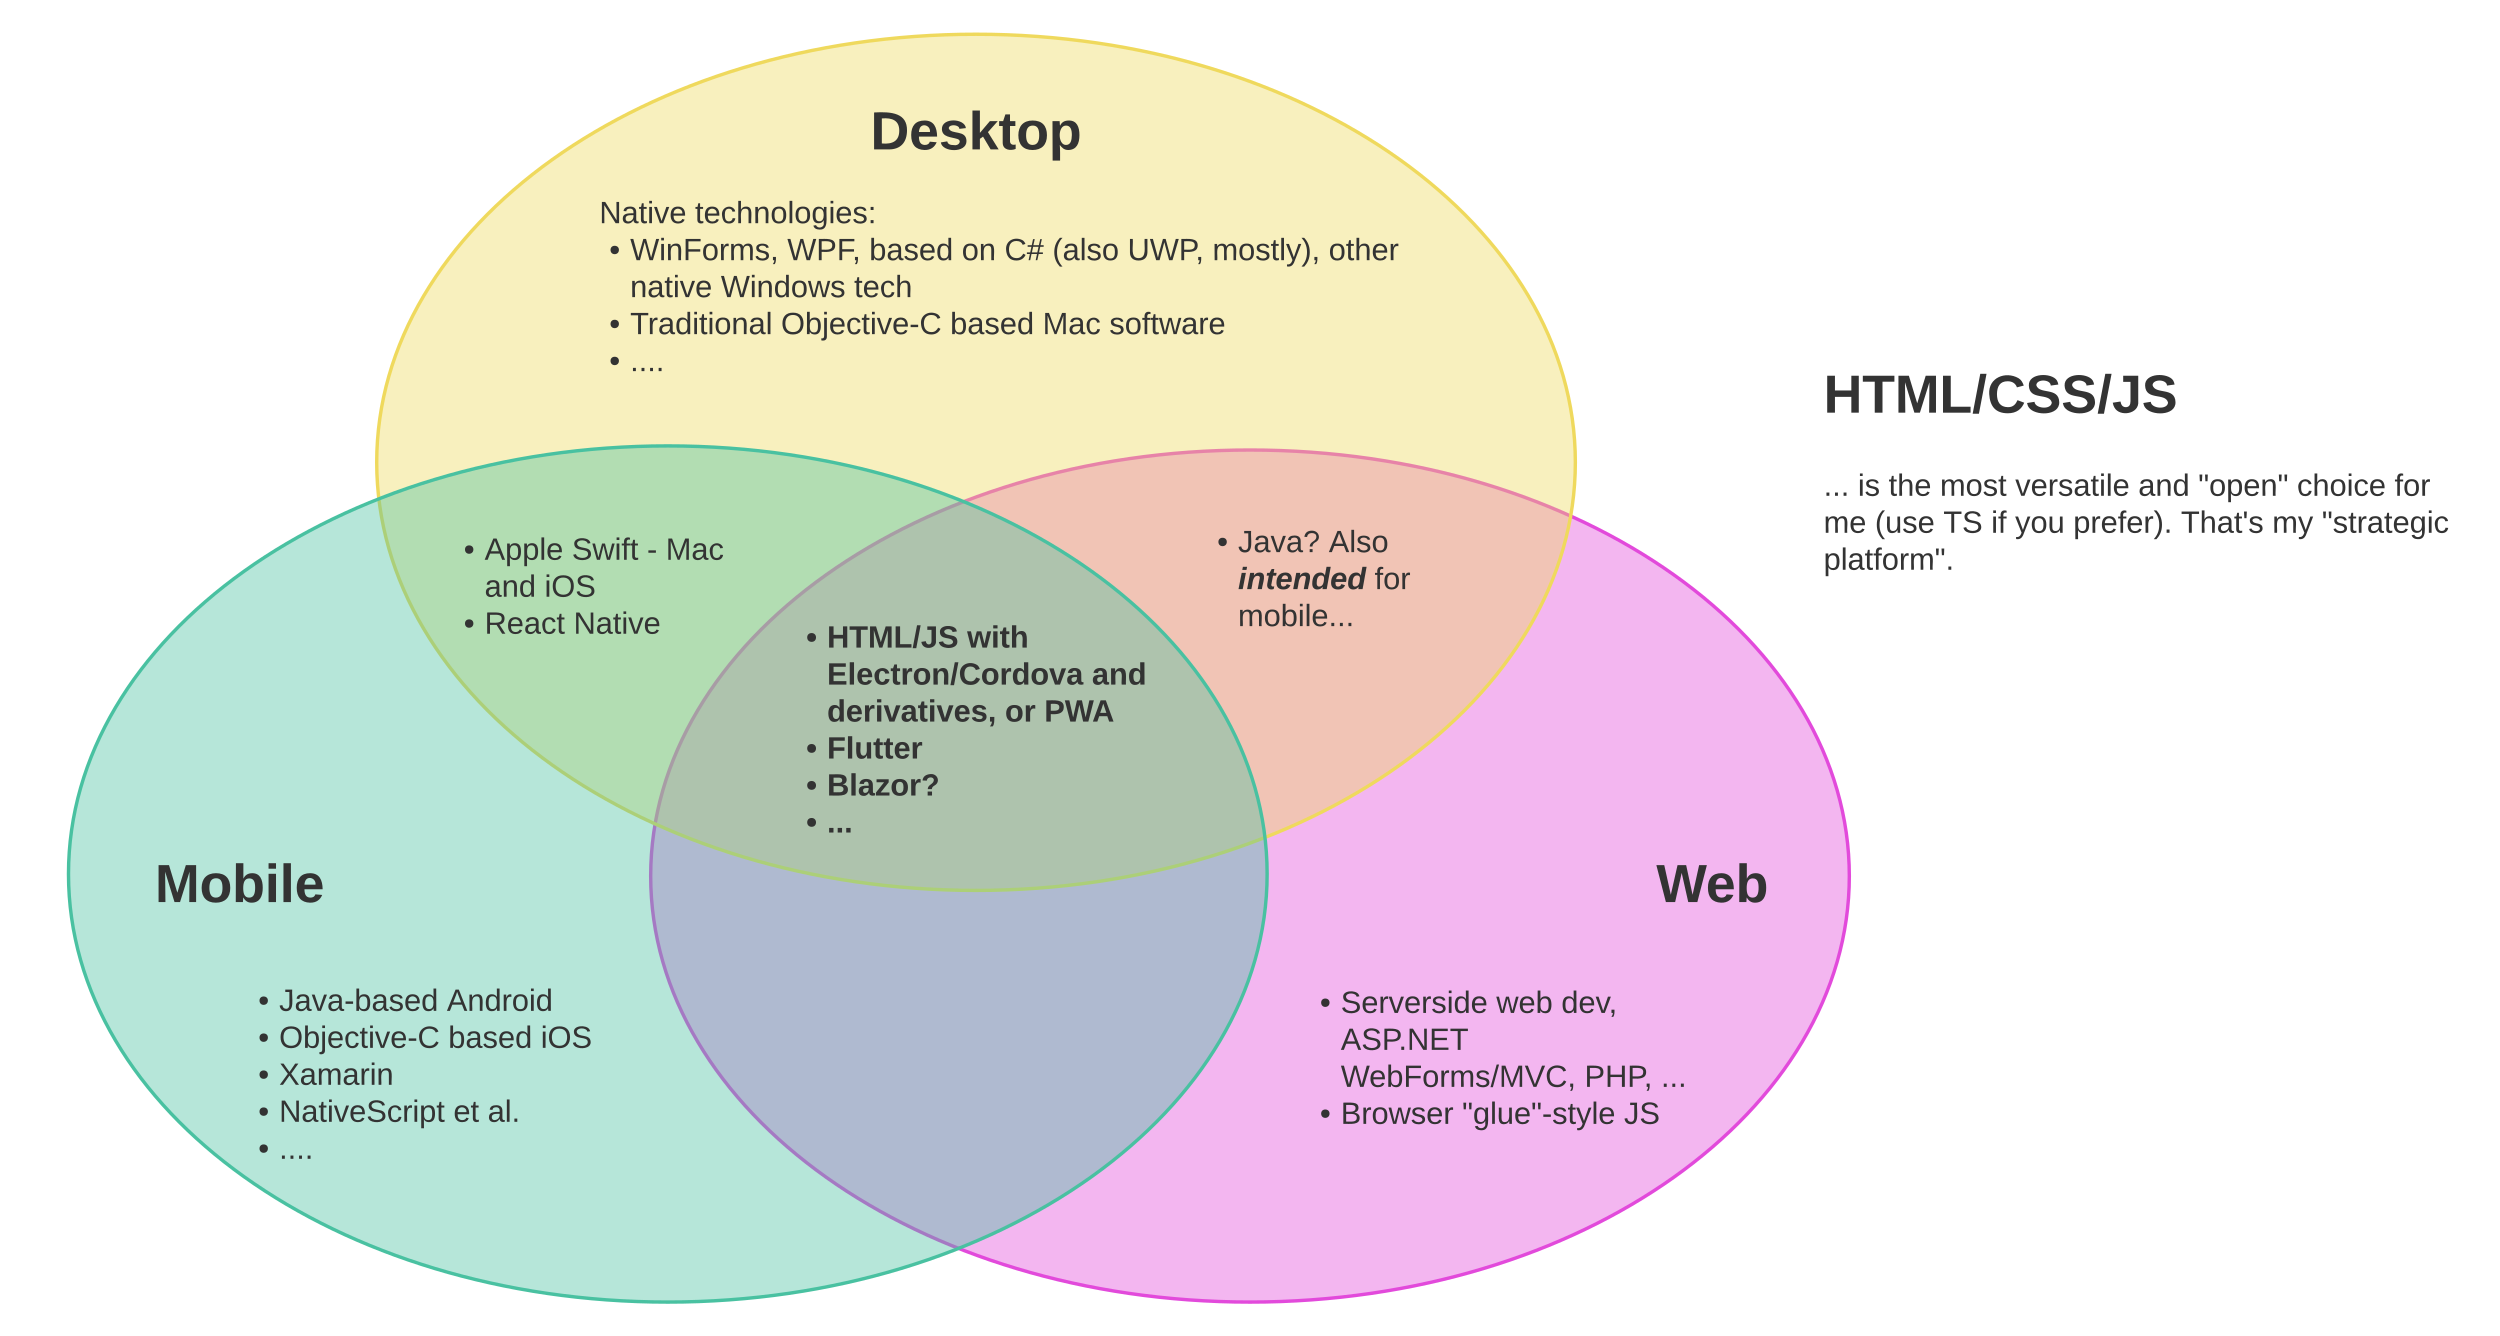<svg xmlns="http://www.w3.org/2000/svg" xmlns:xlink="http://www.w3.org/1999/xlink" xmlns:lucid="lucid" width="1460" height="780.42"><g transform="translate(340 -169.059)" lucid:page-tab-id="yMqBN2yP9OoY"><path d="M-500 0h2000v1000H-500z" fill="#fff"/><path d="M740 680.67c0 137.4-156.7 248.8-350 248.8S40 818.07 40 680.67c0-137.42 156.7-248.8 350-248.8s350 111.38 350 248.8z" stroke="#e24adb" stroke-width="2" fill="#e24adb" fill-opacity=".4"/><path d="M580 439.06c0 138.07-156.7 250-350 250s-350-111.93-350-250 156.7-250 350-250 350 111.93 350 250z" stroke="#efd95d" stroke-width="2" fill="#efd95d" fill-opacity=".4"/><path d="M400 679.47c0 138.08-156.7 250-350 250s-350-111.92-350-250c0-138.07 156.7-250 350-250s350 111.93 350 250z" stroke="#49c1a1" stroke-width="2" fill="#49c1a1" fill-opacity=".4"/><path d="M110 228c0-4.42 3.58-8 8-8h224c4.42 0 8 3.58 8 8v44c0 4.42-3.58 8-8 8H118c-4.42 0-8-3.58-8-8z" stroke="#000" stroke-opacity="0" fill="#fff" fill-opacity="0"/><use xlink:href="#a" transform="matrix(1,0,0,1,115,225) translate(53.378 31.317)"/><path d="M-320 667.56c0-4.4 3.58-8 8-8h224c4.42 0 8 3.6 8 8v44c0 4.42-3.58 8-8 8h-224c-4.42 0-8-3.58-8-8z" stroke="#000" stroke-opacity="0" fill="#fff" fill-opacity="0"/><use xlink:href="#b" transform="matrix(1,0,0,1,-315,664.564) translate(65.519 31.317)"/><path d="M540 667.56c0-4.4 3.58-8 8-8h224c4.42 0 8 3.6 8 8v44c0 4.42-3.58 8-8 8H548c-4.42 0-8-3.58-8-8z" stroke="#000" stroke-opacity="0" fill="#fff" fill-opacity="0"/><use xlink:href="#c" transform="matrix(1,0,0,1,545,664.564) translate(82.318 31.317)"/><path d="M5 288c0-4.42 3.58-8 8-8h474c4.42 0 8 3.58 8 8v101c0 4.42-3.58 8-8 8H13c-4.42 0-8-3.58-8-8z" stroke="#000" stroke-opacity="0" fill="#fff" fill-opacity="0"/><use xlink:href="#d" transform="matrix(1,0,0,1,10,285) translate(0 14.4)"/><use xlink:href="#e" transform="matrix(1,0,0,1,10,285) translate(55.9 14.4)"/><use xlink:href="#f" transform="matrix(1,0,0,1,10,285) translate(5.85 36)"/><use xlink:href="#g" transform="matrix(1,0,0,1,10,285) translate(18 36)"/><use xlink:href="#h" transform="matrix(1,0,0,1,10,285) translate(109.75 36)"/><use xlink:href="#i" transform="matrix(1,0,0,1,10,285) translate(157.65 36)"/><use xlink:href="#j" transform="matrix(1,0,0,1,10,285) translate(211.65 36)"/><use xlink:href="#k" transform="matrix(1,0,0,1,10,285) translate(236.65 36)"/><use xlink:href="#l" transform="matrix(1,0,0,1,10,285) translate(264.6 36)"/><use xlink:href="#m" transform="matrix(1,0,0,1,10,285) translate(308.5 36)"/><use xlink:href="#n" transform="matrix(1,0,0,1,10,285) translate(358.1 36)"/><use xlink:href="#o" transform="matrix(1,0,0,1,10,285) translate(425.95 36)"/><use xlink:href="#p" transform="matrix(1,0,0,1,10,285) translate(18 57.6)"/><use xlink:href="#q" transform="matrix(1,0,0,1,10,285) translate(70.95 57.6)"/><use xlink:href="#r" transform="matrix(1,0,0,1,10,285) translate(148.8 57.6)"/><use xlink:href="#f" transform="matrix(1,0,0,1,10,285) translate(5.85 79.2)"/><use xlink:href="#s" transform="matrix(1,0,0,1,10,285) translate(18 79.2)"/><use xlink:href="#t" transform="matrix(1,0,0,1,10,285) translate(106.1 79.2)"/><use xlink:href="#i" transform="matrix(1,0,0,1,10,285) translate(204.9 79.2)"/><use xlink:href="#u" transform="matrix(1,0,0,1,10,285) translate(258.9 79.2)"/><use xlink:href="#v" transform="matrix(1,0,0,1,10,285) translate(297.85 79.2)"/><use xlink:href="#f" transform="matrix(1,0,0,1,10,285) translate(5.85 100.8)"/><use xlink:href="#w" transform="matrix(1,0,0,1,10,285) translate(18 100.8)"/><path d="M-200 748c0-4.42 3.58-8 8-8H72c4.42 0 8 3.58 8 8v154c0 4.42-3.58 8-8 8h-264c-4.42 0-8-3.58-8-8z" stroke="#000" stroke-opacity="0" fill="#fff" fill-opacity="0"/><g><use xlink:href="#f" transform="matrix(1,0,0,1,-195,745) translate(5.85 14.4)"/><use xlink:href="#x" transform="matrix(1,0,0,1,-195,745) translate(18 14.4)"/><use xlink:href="#y" transform="matrix(1,0,0,1,-195,745) translate(115.95 14.4)"/><use xlink:href="#f" transform="matrix(1,0,0,1,-195,745) translate(5.85 36)"/><use xlink:href="#z" transform="matrix(1,0,0,1,-195,745) translate(18 36)"/><use xlink:href="#i" transform="matrix(1,0,0,1,-195,745) translate(116.8 36)"/><use xlink:href="#A" transform="matrix(1,0,0,1,-195,745) translate(170.8 36)"/><use xlink:href="#f" transform="matrix(1,0,0,1,-195,745) translate(5.85 57.6)"/><use xlink:href="#B" transform="matrix(1,0,0,1,-195,745) translate(18 57.6)"/><use xlink:href="#f" transform="matrix(1,0,0,1,-195,745) translate(5.85 79.2)"/><use xlink:href="#C" transform="matrix(1,0,0,1,-195,745) translate(18 79.2)"/><use xlink:href="#D" transform="matrix(1,0,0,1,-195,745) translate(119.8 79.2)"/><use xlink:href="#E" transform="matrix(1,0,0,1,-195,745) translate(139.8 79.2)"/><use xlink:href="#f" transform="matrix(1,0,0,1,-195,745) translate(5.85 100.8)"/><use xlink:href="#w" transform="matrix(1,0,0,1,-195,745) translate(18 100.8)"/></g><path d="M420 749.2c0-4.42 3.58-8 8-8h224c4.42 0 8 3.58 8 8v87.44c0 4.4-3.58 8-8 8H428c-4.42 0-8-3.6-8-8z" stroke="#000" stroke-opacity="0" fill="#fff" fill-opacity="0"/><g><use xlink:href="#f" transform="matrix(1,0,0,1,425,746.2) translate(5.85 14.4)"/><use xlink:href="#F" transform="matrix(1,0,0,1,425,746.2) translate(18 14.4)"/><use xlink:href="#G" transform="matrix(1,0,0,1,425,746.2) translate(108.85 14.4)"/><use xlink:href="#H" transform="matrix(1,0,0,1,425,746.2) translate(146.8 14.4)"/><use xlink:href="#I" transform="matrix(1,0,0,1,425,746.2) translate(18 36)"/><use xlink:href="#J" transform="matrix(1,0,0,1,425,746.2) translate(18 57.6)"/><use xlink:href="#K" transform="matrix(1,0,0,1,425,746.2) translate(160.35 57.6)"/><use xlink:href="#L" transform="matrix(1,0,0,1,425,746.2) translate(205 57.6)"/><use xlink:href="#f" transform="matrix(1,0,0,1,425,746.2) translate(5.85 79.2)"/><use xlink:href="#M" transform="matrix(1,0,0,1,425,746.2) translate(18 79.2)"/><use xlink:href="#N" transform="matrix(1,0,0,1,425,746.2) translate(88.85 79.2)"/><use xlink:href="#O" transform="matrix(1,0,0,1,425,746.2) translate(183.4 79.2)"/></g><path d="M-80 484.56c0-4.4 3.58-8 8-8h184c4.42 0 8 3.6 8 8V572c0 4.42-3.58 8-8 8H-72c-4.42 0-8-3.58-8-8z" stroke="#000" stroke-opacity="0" fill="#fff" fill-opacity="0"/><g><use xlink:href="#f" transform="matrix(1,0,0,1,-75,481.564) translate(5.85 14.4)"/><use xlink:href="#P" transform="matrix(1,0,0,1,-75,481.564) translate(18 14.4)"/><use xlink:href="#Q" transform="matrix(1,0,0,1,-75,481.564) translate(68.95 14.4)"/><use xlink:href="#R" transform="matrix(1,0,0,1,-75,481.564) translate(112.85 14.4)"/><use xlink:href="#S" transform="matrix(1,0,0,1,-75,481.564) translate(123.8 14.4)"/><use xlink:href="#T" transform="matrix(1,0,0,1,-75,481.564) translate(18 36)"/><use xlink:href="#A" transform="matrix(1,0,0,1,-75,481.564) translate(53 36)"/><use xlink:href="#f" transform="matrix(1,0,0,1,-75,481.564) translate(5.85 57.6)"/><use xlink:href="#U" transform="matrix(1,0,0,1,-75,481.564) translate(18 57.6)"/><use xlink:href="#V" transform="matrix(1,0,0,1,-75,481.564) translate(69.95 57.6)"/></g><path d="M360 480.12c0-4.42 3.58-8 8-8h164c4.42 0 8 3.58 8 8v87.43c0 4.42-3.58 8-8 8H368c-4.42 0-8-3.58-8-8z" stroke="#000" stroke-opacity="0" fill="#fff" fill-opacity="0"/><g><use xlink:href="#f" transform="matrix(1,0,0,1,365,477.115) translate(5.85 14.4)"/><use xlink:href="#W" transform="matrix(1,0,0,1,365,477.115) translate(18 14.4)"/><use xlink:href="#X" transform="matrix(1,0,0,1,365,477.115) translate(71 14.4)"/><use xlink:href="#Y" transform="matrix(1,0,0,1,365,477.115) translate(18 36)"/><use xlink:href="#Z" transform="matrix(1,0,0,1,365,477.115) translate(97.75 36)"/><use xlink:href="#aa" transform="matrix(1,0,0,1,365,477.115) translate(18 57.6)"/></g><path d="M120 535.86c0-4.42 3.58-8 8-8h284c4.42 0 8 3.58 8 8v145.2c0 4.42-3.58 8-8 8H128c-4.42 0-8-3.58-8-8z" stroke="#000" stroke-opacity="0" fill="#fff" fill-opacity="0"/><g><use xlink:href="#ab" transform="matrix(1,0,0,1,125,532.859) translate(5.85 14.4)"/><use xlink:href="#ac" transform="matrix(1,0,0,1,125,532.859) translate(18 14.4)"/><use xlink:href="#ad" transform="matrix(1,0,0,1,125,532.859) translate(99.8 14.4)"/><use xlink:href="#ae" transform="matrix(1,0,0,1,125,532.859) translate(18 36)"/><use xlink:href="#af" transform="matrix(1,0,0,1,125,532.859) translate(172.65 36)"/><use xlink:href="#ag" transform="matrix(1,0,0,1,125,532.859) translate(18 57.6)"/><use xlink:href="#ah" transform="matrix(1,0,0,1,125,532.859) translate(121.9 57.6)"/><use xlink:href="#ai" transform="matrix(1,0,0,1,125,532.859) translate(144.85 57.6)"/><use xlink:href="#ab" transform="matrix(1,0,0,1,125,532.859) translate(5.85 79.2)"/><use xlink:href="#aj" transform="matrix(1,0,0,1,125,532.859) translate(18 79.2)"/><use xlink:href="#ab" transform="matrix(1,0,0,1,125,532.859) translate(5.85 100.8)"/><use xlink:href="#ak" transform="matrix(1,0,0,1,125,532.859) translate(18 100.8)"/><use xlink:href="#ab" transform="matrix(1,0,0,1,125,532.859) translate(5.85 122.4)"/><use xlink:href="#al" transform="matrix(1,0,0,1,125,532.859) translate(18 122.4)"/></g><path d="M720 388c0-4.42 3.58-8 8-8h364c4.42 0 8 3.58 8 8v123.8c0 4.42-3.58 8-8 8H728c-4.42 0-8-3.58-8-8z" stroke="#000" stroke-opacity="0" fill="#fff" fill-opacity="0"/><g><use xlink:href="#am" transform="matrix(1,0,0,1,725,385) translate(0 25.067)"/><use xlink:href="#an" transform="matrix(1,0,0,1,725,385) translate(0 52)"/><use xlink:href="#ao" transform="matrix(1,0,0,1,725,385) translate(0 73.6)"/><use xlink:href="#ap" transform="matrix(1,0,0,1,725,385) translate(20 73.6)"/><use xlink:href="#aq" transform="matrix(1,0,0,1,725,385) translate(37.95 73.6)"/><use xlink:href="#ar" transform="matrix(1,0,0,1,725,385) translate(67.95 73.6)"/><use xlink:href="#as" transform="matrix(1,0,0,1,725,385) translate(111.9 73.6)"/><use xlink:href="#T" transform="matrix(1,0,0,1,725,385) translate(183.75 73.6)"/><use xlink:href="#at" transform="matrix(1,0,0,1,725,385) translate(218.75 73.6)"/><use xlink:href="#au" transform="matrix(1,0,0,1,725,385) translate(276.45 73.6)"/><use xlink:href="#Z" transform="matrix(1,0,0,1,725,385) translate(333.4 73.6)"/><use xlink:href="#av" transform="matrix(1,0,0,1,725,385) translate(0 95.2)"/><use xlink:href="#aw" transform="matrix(1,0,0,1,725,385) translate(29.95 95.2)"/><use xlink:href="#ax" transform="matrix(1,0,0,1,725,385) translate(69.9 95.2)"/><use xlink:href="#ay" transform="matrix(1,0,0,1,725,385) translate(97.85 95.2)"/><use xlink:href="#az" transform="matrix(1,0,0,1,725,385) translate(111.8 95.2)"/><use xlink:href="#aA" transform="matrix(1,0,0,1,725,385) translate(145.8 95.2)"/><use xlink:href="#aB" transform="matrix(1,0,0,1,725,385) translate(208.65 95.2)"/><use xlink:href="#aC" transform="matrix(1,0,0,1,725,385) translate(262 95.2)"/><use xlink:href="#aD" transform="matrix(1,0,0,1,725,385) translate(290.95 95.2)"/><use xlink:href="#aE" transform="matrix(1,0,0,1,725,385) translate(0 116.8)"/></g><defs><path fill="#333" d="M24-248c120-7 223 5 221 122C244-46 201 0 124 0H24v-248zM76-40c74 7 117-18 117-86 0-67-45-88-117-82v168" id="aF"/><path fill="#333" d="M185-48c-13 30-37 53-82 52C43 2 14-33 14-96s30-98 90-98c62 0 83 45 84 108H66c0 31 8 55 39 56 18 0 30-7 34-22zm-45-69c5-46-57-63-70-21-2 6-4 13-4 21h74" id="aG"/><path fill="#333" d="M137-138c1-29-70-34-71-4 15 46 118 7 119 86 1 83-164 76-172 9l43-7c4 19 20 25 44 25 33 8 57-30 24-41C81-84 22-81 20-136c-2-80 154-74 161-7" id="aH"/><path fill="#333" d="M147 0L96-86 75-71V0H25v-261h50v150l67-79h53l-66 74L201 0h-54" id="aI"/><path fill="#333" d="M115-3C79 11 28 4 28-45v-112H4v-33h27l15-45h31v45h36v33H77v99c-1 23 16 31 38 25v30" id="aJ"/><path fill="#333" d="M110-194c64 0 96 36 96 99 0 64-35 99-97 99-61 0-95-36-95-99 0-62 34-99 96-99zm-1 164c35 0 45-28 45-65 0-40-10-65-43-65-34 0-45 26-45 65 0 36 10 65 43 65" id="aK"/><path fill="#333" d="M135-194c53 0 70 44 70 98 0 56-19 98-73 100-31 1-45-17-59-34 3 33 2 69 2 105H25l-1-265h48c2 10 0 23 3 31 11-24 29-35 60-35zM114-30c33 0 39-31 40-66 0-38-9-64-40-64-56 0-55 130 0 130" id="aL"/><g id="a"><use transform="matrix(0.087,0,0,0.087,0,0)" xlink:href="#aF"/><use transform="matrix(0.087,0,0,0.087,22.543,0)" xlink:href="#aG"/><use transform="matrix(0.087,0,0,0.087,39.95,0)" xlink:href="#aH"/><use transform="matrix(0.087,0,0,0.087,57.357,0)" xlink:href="#aI"/><use transform="matrix(0.087,0,0,0.087,74.765,0)" xlink:href="#aJ"/><use transform="matrix(0.087,0,0,0.087,85.122,0)" xlink:href="#aK"/><use transform="matrix(0.087,0,0,0.087,104.183,0)" xlink:href="#aL"/></g><path fill="#333" d="M230 0l2-204L168 0h-37L68-204 70 0H24v-248h70l56 185 57-185h69V0h-46" id="aM"/><path fill="#333" d="M135-194c52 0 70 43 70 98 0 56-19 99-73 100-30 1-46-15-58-35L72 0H24l1-261h50v104c11-23 29-37 60-37zM114-30c31 0 40-27 40-66 0-37-7-63-39-63s-41 28-41 65c0 36 8 64 40 64" id="aN"/><path fill="#333" d="M25-224v-37h50v37H25zM25 0v-190h50V0H25" id="aO"/><path fill="#333" d="M25 0v-261h50V0H25" id="aP"/><g id="b"><use transform="matrix(0.087,0,0,0.087,0,0)" xlink:href="#aM"/><use transform="matrix(0.087,0,0,0.087,26.024,0)" xlink:href="#aK"/><use transform="matrix(0.087,0,0,0.087,45.085,0)" xlink:href="#aN"/><use transform="matrix(0.087,0,0,0.087,64.146,0)" xlink:href="#aO"/><use transform="matrix(0.087,0,0,0.087,72.85,0)" xlink:href="#aP"/><use transform="matrix(0.087,0,0,0.087,81.554,0)" xlink:href="#aG"/></g><path fill="#333" d="M275 0h-61l-44-196L126 0H64L0-248h53L97-49l45-199h58l43 199 44-199h52" id="aQ"/><g id="c"><use transform="matrix(0.087,0,0,0.087,0,0)" xlink:href="#aQ"/><use transform="matrix(0.087,0,0,0.087,28.896,0)" xlink:href="#aG"/><use transform="matrix(0.087,0,0,0.087,46.304,0)" xlink:href="#aN"/></g><path fill="#333" d="M190 0L58-211 59 0H30v-248h39L202-35l-2-213h31V0h-41" id="aR"/><path fill="#333" d="M141-36C126-15 110 5 73 4 37 3 15-17 15-53c-1-64 63-63 125-63 3-35-9-54-41-54-24 1-41 7-42 31l-33-3c5-37 33-52 76-52 45 0 72 20 72 64v82c-1 20 7 32 28 27v20c-31 9-61-2-59-35zM48-53c0 20 12 33 32 33 41-3 63-29 60-74-43 2-92-5-92 41" id="aS"/><path fill="#333" d="M59-47c-2 24 18 29 38 22v24C64 9 27 4 27-40v-127H5v-23h24l9-43h21v43h35v23H59v120" id="aT"/><path fill="#333" d="M24-231v-30h32v30H24zM24 0v-190h32V0H24" id="aU"/><path fill="#333" d="M108 0H70L1-190h34L89-25l56-165h34" id="aV"/><path fill="#333" d="M100-194c63 0 86 42 84 106H49c0 40 14 67 53 68 26 1 43-12 49-29l28 8c-11 28-37 45-77 45C44 4 14-33 15-96c1-61 26-98 85-98zm52 81c6-60-76-77-97-28-3 7-6 17-6 28h103" id="aW"/><g id="d"><use transform="matrix(0.05,0,0,0.05,0,0)" xlink:href="#aR"/><use transform="matrix(0.05,0,0,0.05,12.95,0)" xlink:href="#aS"/><use transform="matrix(0.05,0,0,0.05,22.95,0)" xlink:href="#aT"/><use transform="matrix(0.05,0,0,0.05,27.95,0)" xlink:href="#aU"/><use transform="matrix(0.05,0,0,0.05,31.9,0)" xlink:href="#aV"/><use transform="matrix(0.05,0,0,0.05,40.9,0)" xlink:href="#aW"/></g><path fill="#333" d="M96-169c-40 0-48 33-48 73s9 75 48 75c24 0 41-14 43-38l32 2c-6 37-31 61-74 61-59 0-76-41-82-99-10-93 101-131 147-64 4 7 5 14 7 22l-32 3c-4-21-16-35-41-35" id="aX"/><path fill="#333" d="M106-169C34-169 62-67 57 0H25v-261h32l-1 103c12-21 28-36 61-36 89 0 53 116 60 194h-32v-121c2-32-8-49-39-48" id="aY"/><path fill="#333" d="M117-194c89-4 53 116 60 194h-32v-121c0-31-8-49-39-48C34-167 62-67 57 0H25l-1-190h30c1 10-1 24 2 32 11-22 29-35 61-36" id="aZ"/><path fill="#333" d="M100-194c62-1 85 37 85 99 1 63-27 99-86 99S16-35 15-95c0-66 28-99 85-99zM99-20c44 1 53-31 53-75 0-43-8-75-51-75s-53 32-53 75 10 74 51 75" id="ba"/><path fill="#333" d="M24 0v-261h32V0H24" id="bb"/><path fill="#333" d="M177-190C167-65 218 103 67 71c-23-6-38-20-44-43l32-5c15 47 100 32 89-28v-30C133-14 115 1 83 1 29 1 15-40 15-95c0-56 16-97 71-98 29-1 48 16 59 35 1-10 0-23 2-32h30zM94-22c36 0 50-32 50-73 0-42-14-75-50-75-39 0-46 34-46 75s6 73 46 73" id="bc"/><path fill="#333" d="M135-143c-3-34-86-38-87 0 15 53 115 12 119 90S17 21 10-45l28-5c4 36 97 45 98 0-10-56-113-15-118-90-4-57 82-63 122-42 12 7 21 19 24 35" id="bd"/><path fill="#333" d="M33-154v-36h34v36H33zM33 0v-36h34V0H33" id="be"/><g id="e"><use transform="matrix(0.05,0,0,0.05,0,0)" xlink:href="#aT"/><use transform="matrix(0.05,0,0,0.05,5,0)" xlink:href="#aW"/><use transform="matrix(0.05,0,0,0.05,15,0)" xlink:href="#aX"/><use transform="matrix(0.05,0,0,0.05,24,0)" xlink:href="#aY"/><use transform="matrix(0.05,0,0,0.05,34,0)" xlink:href="#aZ"/><use transform="matrix(0.05,0,0,0.05,44,0)" xlink:href="#ba"/><use transform="matrix(0.05,0,0,0.05,54,0)" xlink:href="#bb"/><use transform="matrix(0.05,0,0,0.05,57.95,0)" xlink:href="#ba"/><use transform="matrix(0.05,0,0,0.05,67.95,0)" xlink:href="#bc"/><use transform="matrix(0.05,0,0,0.05,77.95,0)" xlink:href="#aU"/><use transform="matrix(0.05,0,0,0.05,81.9,0)" xlink:href="#aW"/><use transform="matrix(0.05,0,0,0.05,91.9,0)" xlink:href="#bd"/><use transform="matrix(0.05,0,0,0.05,100.9,0)" xlink:href="#be"/></g><path fill="#333" d="M62-168c30 0 50 19 50 48S92-70 62-70c-29 0-48-21-48-50s20-48 48-48" id="bf"/><use transform="matrix(0.05,0,0,0.05,0,0)" xlink:href="#bf" id="f"/><path fill="#333" d="M266 0h-40l-56-210L115 0H75L2-248h35L96-30l15-64 43-154h32l59 218 59-218h35" id="bg"/><path fill="#333" d="M63-220v92h138v28H63V0H30v-248h175v28H63" id="bh"/><path fill="#333" d="M114-163C36-179 61-72 57 0H25l-1-190h30c1 12-1 29 2 39 6-27 23-49 58-41v29" id="bi"/><path fill="#333" d="M210-169c-67 3-38 105-44 169h-31v-121c0-29-5-50-35-48C34-165 62-65 56 0H25l-1-190h30c1 10-1 24 2 32 10-44 99-50 107 0 11-21 27-35 58-36 85-2 47 119 55 194h-31v-121c0-29-5-49-35-48" id="bj"/><path fill="#333" d="M68-38c1 34 0 65-14 84H32c9-13 17-26 17-46H33v-38h35" id="bk"/><g id="g"><use transform="matrix(0.05,0,0,0.05,0,0)" xlink:href="#bg"/><use transform="matrix(0.05,0,0,0.05,16.95,0)" xlink:href="#aU"/><use transform="matrix(0.05,0,0,0.05,20.9,0)" xlink:href="#aZ"/><use transform="matrix(0.05,0,0,0.05,30.9,0)" xlink:href="#bh"/><use transform="matrix(0.05,0,0,0.05,41.85,0)" xlink:href="#ba"/><use transform="matrix(0.05,0,0,0.05,51.85,0)" xlink:href="#bi"/><use transform="matrix(0.05,0,0,0.05,57.8,0)" xlink:href="#bj"/><use transform="matrix(0.05,0,0,0.05,72.75,0)" xlink:href="#bd"/><use transform="matrix(0.05,0,0,0.05,81.75,0)" xlink:href="#bk"/></g><path fill="#333" d="M30-248c87 1 191-15 191 75 0 78-77 80-158 76V0H30v-248zm33 125c57 0 124 11 124-50 0-59-68-47-124-48v98" id="bl"/><g id="h"><use transform="matrix(0.05,0,0,0.05,0,0)" xlink:href="#bg"/><use transform="matrix(0.05,0,0,0.05,16.95,0)" xlink:href="#bl"/><use transform="matrix(0.05,0,0,0.05,28.95,0)" xlink:href="#bh"/><use transform="matrix(0.05,0,0,0.05,37.9,0)" xlink:href="#bk"/></g><path fill="#333" d="M115-194c53 0 69 39 70 98 0 66-23 100-70 100C84 3 66-7 56-30L54 0H23l1-261h32v101c10-23 28-34 59-34zm-8 174c40 0 45-34 45-75 0-40-5-75-45-74-42 0-51 32-51 76 0 43 10 73 51 73" id="bm"/><path fill="#333" d="M85-194c31 0 48 13 60 33l-1-100h32l1 261h-30c-2-10 0-23-3-31C134-8 116 4 85 4 32 4 16-35 15-94c0-66 23-100 70-100zm9 24c-40 0-46 34-46 75 0 40 6 74 45 74 42 0 51-32 51-76 0-42-9-74-50-73" id="bn"/><g id="i"><use transform="matrix(0.05,0,0,0.05,0,0)" xlink:href="#bm"/><use transform="matrix(0.05,0,0,0.05,10,0)" xlink:href="#aS"/><use transform="matrix(0.05,0,0,0.05,20,0)" xlink:href="#bd"/><use transform="matrix(0.05,0,0,0.05,29,0)" xlink:href="#aW"/><use transform="matrix(0.05,0,0,0.05,39,0)" xlink:href="#bn"/></g><g id="j"><use transform="matrix(0.05,0,0,0.05,0,0)" xlink:href="#ba"/><use transform="matrix(0.05,0,0,0.05,10,0)" xlink:href="#aZ"/></g><path fill="#333" d="M212-179c-10-28-35-45-73-45-59 0-87 40-87 99 0 60 29 101 89 101 43 0 62-24 78-52l27 14C228-24 195 4 139 4 59 4 22-46 18-125c-6-104 99-153 187-111 19 9 31 26 39 46" id="bo"/><path fill="#333" d="M158-156l-14 65h45v19h-49L124 0h-19l15-72H56L41 0H22l15-72H2v-19h39l14-65H11v-19h48l15-71h20l-16 71h64l16-71h19l-16 71h37v19h-40zm-83 0L61-91h63l14-65H75" id="bp"/><g id="k"><use transform="matrix(0.05,0,0,0.05,0,0)" xlink:href="#bo"/><use transform="matrix(0.05,0,0,0.05,12.95,0)" xlink:href="#bp"/></g><path fill="#333" d="M87 75C49 33 22-17 22-94c0-76 28-126 65-167h31c-38 41-64 92-64 168S80 34 118 75H87" id="bq"/><g id="l"><use transform="matrix(0.05,0,0,0.05,0,0)" xlink:href="#bq"/><use transform="matrix(0.05,0,0,0.05,5.95,0)" xlink:href="#aS"/><use transform="matrix(0.05,0,0,0.05,15.95,0)" xlink:href="#bb"/><use transform="matrix(0.05,0,0,0.05,19.9,0)" xlink:href="#bd"/><use transform="matrix(0.05,0,0,0.05,28.9,0)" xlink:href="#ba"/></g><path fill="#333" d="M232-93c-1 65-40 97-104 97C67 4 28-28 28-90v-158h33c8 89-33 224 67 224 102 0 64-133 71-224h33v155" id="br"/><g id="m"><use transform="matrix(0.05,0,0,0.05,0,0)" xlink:href="#br"/><use transform="matrix(0.05,0,0,0.05,12.95,0)" xlink:href="#bg"/><use transform="matrix(0.05,0,0,0.05,29.9,0)" xlink:href="#bl"/><use transform="matrix(0.05,0,0,0.05,39.6,0)" xlink:href="#bk"/></g><path fill="#333" d="M179-190L93 31C79 59 56 82 12 73V49c39 6 53-20 64-50L1-190h34L92-34l54-156h33" id="bs"/><path fill="#333" d="M33-261c38 41 65 92 65 168S71 34 33 75H2C39 34 66-17 66-93S39-220 2-261h31" id="bt"/><g id="n"><use transform="matrix(0.05,0,0,0.05,0,0)" xlink:href="#bj"/><use transform="matrix(0.05,0,0,0.05,14.95,0)" xlink:href="#ba"/><use transform="matrix(0.05,0,0,0.05,24.95,0)" xlink:href="#bd"/><use transform="matrix(0.05,0,0,0.05,33.95,0)" xlink:href="#aT"/><use transform="matrix(0.05,0,0,0.05,38.95,0)" xlink:href="#bb"/><use transform="matrix(0.05,0,0,0.05,42.9,0)" xlink:href="#bs"/><use transform="matrix(0.05,0,0,0.05,51.9,0)" xlink:href="#bt"/><use transform="matrix(0.05,0,0,0.05,57.85,0)" xlink:href="#bk"/></g><g id="o"><use transform="matrix(0.05,0,0,0.05,0,0)" xlink:href="#ba"/><use transform="matrix(0.05,0,0,0.05,10,0)" xlink:href="#aT"/><use transform="matrix(0.05,0,0,0.05,15,0)" xlink:href="#aY"/><use transform="matrix(0.05,0,0,0.05,25,0)" xlink:href="#aW"/><use transform="matrix(0.05,0,0,0.05,35,0)" xlink:href="#bi"/></g><g id="p"><use transform="matrix(0.05,0,0,0.05,0,0)" xlink:href="#aZ"/><use transform="matrix(0.05,0,0,0.05,10,0)" xlink:href="#aS"/><use transform="matrix(0.05,0,0,0.05,20,0)" xlink:href="#aT"/><use transform="matrix(0.05,0,0,0.05,25,0)" xlink:href="#aU"/><use transform="matrix(0.05,0,0,0.05,28.95,0)" xlink:href="#aV"/><use transform="matrix(0.05,0,0,0.05,37.95,0)" xlink:href="#aW"/></g><path fill="#333" d="M206 0h-36l-40-164L89 0H53L-1-190h32L70-26l43-164h34l41 164 42-164h31" id="bu"/><g id="q"><use transform="matrix(0.05,0,0,0.05,0,0)" xlink:href="#bg"/><use transform="matrix(0.05,0,0,0.05,16.95,0)" xlink:href="#aU"/><use transform="matrix(0.05,0,0,0.05,20.9,0)" xlink:href="#aZ"/><use transform="matrix(0.05,0,0,0.05,30.9,0)" xlink:href="#bn"/><use transform="matrix(0.05,0,0,0.05,40.9,0)" xlink:href="#ba"/><use transform="matrix(0.05,0,0,0.05,50.9,0)" xlink:href="#bu"/><use transform="matrix(0.05,0,0,0.05,63.85,0)" xlink:href="#bd"/></g><g id="r"><use transform="matrix(0.05,0,0,0.05,0,0)" xlink:href="#aT"/><use transform="matrix(0.05,0,0,0.05,5,0)" xlink:href="#aW"/><use transform="matrix(0.05,0,0,0.05,15,0)" xlink:href="#aX"/><use transform="matrix(0.05,0,0,0.05,24,0)" xlink:href="#aY"/></g><path fill="#333" d="M127-220V0H93v-220H8v-28h204v28h-85" id="bv"/><g id="s"><use transform="matrix(0.05,0,0,0.05,0,0)" xlink:href="#bv"/><use transform="matrix(0.05,0,0,0.05,10.3,0)" xlink:href="#bi"/><use transform="matrix(0.05,0,0,0.05,16.25,0)" xlink:href="#aS"/><use transform="matrix(0.05,0,0,0.05,26.25,0)" xlink:href="#bn"/><use transform="matrix(0.05,0,0,0.05,36.25,0)" xlink:href="#aU"/><use transform="matrix(0.05,0,0,0.05,40.2,0)" xlink:href="#aT"/><use transform="matrix(0.05,0,0,0.05,45.2,0)" xlink:href="#aU"/><use transform="matrix(0.05,0,0,0.05,49.15,0)" xlink:href="#ba"/><use transform="matrix(0.05,0,0,0.05,59.15,0)" xlink:href="#aZ"/><use transform="matrix(0.05,0,0,0.05,69.15,0)" xlink:href="#aS"/><use transform="matrix(0.05,0,0,0.05,79.15,0)" xlink:href="#bb"/></g><path fill="#333" d="M140-251c81 0 123 46 123 126C263-46 219 4 140 4 59 4 17-45 17-125s42-126 123-126zm0 227c63 0 89-41 89-101s-29-99-89-99c-61 0-89 39-89 99S79-25 140-24" id="bw"/><path fill="#333" d="M24-231v-30h32v30H24zM-9 49c24 4 33-6 33-30v-209h32V24c2 40-23 58-65 49V49" id="bx"/><path fill="#333" d="M16-82v-28h88v28H16" id="by"/><g id="t"><use transform="matrix(0.05,0,0,0.05,0,0)" xlink:href="#bw"/><use transform="matrix(0.05,0,0,0.05,14,0)" xlink:href="#bm"/><use transform="matrix(0.05,0,0,0.05,24,0)" xlink:href="#bx"/><use transform="matrix(0.05,0,0,0.05,27.95,0)" xlink:href="#aW"/><use transform="matrix(0.05,0,0,0.05,37.95,0)" xlink:href="#aX"/><use transform="matrix(0.05,0,0,0.05,46.95,0)" xlink:href="#aT"/><use transform="matrix(0.05,0,0,0.05,51.95,0)" xlink:href="#aU"/><use transform="matrix(0.05,0,0,0.05,55.9,0)" xlink:href="#aV"/><use transform="matrix(0.05,0,0,0.05,64.9,0)" xlink:href="#aW"/><use transform="matrix(0.05,0,0,0.05,74.9,0)" xlink:href="#by"/><use transform="matrix(0.05,0,0,0.05,80.85,0)" xlink:href="#bo"/></g><path fill="#333" d="M240 0l2-218c-23 76-54 145-80 218h-23L58-218 59 0H30v-248h44l77 211c21-75 51-140 76-211h43V0h-30" id="bz"/><g id="u"><use transform="matrix(0.05,0,0,0.05,0,0)" xlink:href="#bz"/><use transform="matrix(0.05,0,0,0.05,14.95,0)" xlink:href="#aS"/><use transform="matrix(0.05,0,0,0.05,24.95,0)" xlink:href="#aX"/></g><path fill="#333" d="M101-234c-31-9-42 10-38 44h38v23H63V0H32v-167H5v-23h27c-7-52 17-82 69-68v24" id="bA"/><g id="v"><use transform="matrix(0.05,0,0,0.05,0,0)" xlink:href="#bd"/><use transform="matrix(0.05,0,0,0.05,9,0)" xlink:href="#ba"/><use transform="matrix(0.05,0,0,0.05,19,0)" xlink:href="#bA"/><use transform="matrix(0.05,0,0,0.05,24,0)" xlink:href="#aT"/><use transform="matrix(0.05,0,0,0.05,29,0)" xlink:href="#bu"/><use transform="matrix(0.05,0,0,0.05,41.95,0)" xlink:href="#aS"/><use transform="matrix(0.05,0,0,0.05,51.95,0)" xlink:href="#bi"/><use transform="matrix(0.05,0,0,0.05,57.9,0)" xlink:href="#aW"/></g><path fill="#333" d="M33 0v-38h34V0H33" id="bB"/><g id="w"><use transform="matrix(0.05,0,0,0.05,0,0)" xlink:href="#bB"/><use transform="matrix(0.05,0,0,0.05,5,0)" xlink:href="#bB"/><use transform="matrix(0.05,0,0,0.05,10,0)" xlink:href="#bB"/><use transform="matrix(0.05,0,0,0.05,15,0)" xlink:href="#bB"/></g><path fill="#333" d="M153-248C145-148 188 4 80 4 36 3 13-21 6-62l32-5c4 25 16 42 43 43 27 0 39-20 39-49v-147H72v-28h81" id="bC"/><g id="x"><use transform="matrix(0.05,0,0,0.05,0,0)" xlink:href="#bC"/><use transform="matrix(0.05,0,0,0.05,9,0)" xlink:href="#aS"/><use transform="matrix(0.05,0,0,0.05,19,0)" xlink:href="#aV"/><use transform="matrix(0.05,0,0,0.05,28,0)" xlink:href="#aS"/><use transform="matrix(0.05,0,0,0.05,38,0)" xlink:href="#by"/><use transform="matrix(0.05,0,0,0.05,43.95,0)" xlink:href="#bm"/><use transform="matrix(0.05,0,0,0.05,53.95,0)" xlink:href="#aS"/><use transform="matrix(0.05,0,0,0.05,63.95,0)" xlink:href="#bd"/><use transform="matrix(0.05,0,0,0.05,72.95,0)" xlink:href="#aW"/><use transform="matrix(0.05,0,0,0.05,82.95,0)" xlink:href="#bn"/></g><path fill="#333" d="M205 0l-28-72H64L36 0H1l101-248h38L239 0h-34zm-38-99l-47-123c-12 45-31 82-46 123h93" id="bD"/><g id="y"><use transform="matrix(0.05,0,0,0.05,0,0)" xlink:href="#bD"/><use transform="matrix(0.05,0,0,0.05,12,0)" xlink:href="#aZ"/><use transform="matrix(0.05,0,0,0.05,22,0)" xlink:href="#bn"/><use transform="matrix(0.05,0,0,0.05,32,0)" xlink:href="#bi"/><use transform="matrix(0.05,0,0,0.05,37.95,0)" xlink:href="#ba"/><use transform="matrix(0.05,0,0,0.05,47.95,0)" xlink:href="#aU"/><use transform="matrix(0.05,0,0,0.05,51.9,0)" xlink:href="#bn"/></g><g id="z"><use transform="matrix(0.05,0,0,0.05,0,0)" xlink:href="#bw"/><use transform="matrix(0.05,0,0,0.05,14,0)" xlink:href="#bm"/><use transform="matrix(0.05,0,0,0.05,24,0)" xlink:href="#bx"/><use transform="matrix(0.05,0,0,0.05,27.95,0)" xlink:href="#aW"/><use transform="matrix(0.05,0,0,0.05,37.95,0)" xlink:href="#aX"/><use transform="matrix(0.05,0,0,0.05,46.95,0)" xlink:href="#aT"/><use transform="matrix(0.05,0,0,0.05,51.95,0)" xlink:href="#aU"/><use transform="matrix(0.05,0,0,0.05,55.9,0)" xlink:href="#aV"/><use transform="matrix(0.05,0,0,0.05,64.9,0)" xlink:href="#aW"/><use transform="matrix(0.05,0,0,0.05,74.9,0)" xlink:href="#by"/><use transform="matrix(0.05,0,0,0.05,80.85,0)" xlink:href="#bo"/></g><path fill="#333" d="M185-189c-5-48-123-54-124 2 14 75 158 14 163 119 3 78-121 87-175 55-17-10-28-26-33-46l33-7c5 56 141 63 141-1 0-78-155-14-162-118-5-82 145-84 179-34 5 7 8 16 11 25" id="bE"/><g id="A"><use transform="matrix(0.05,0,0,0.05,0,0)" xlink:href="#aU"/><use transform="matrix(0.05,0,0,0.05,3.95,0)" xlink:href="#bw"/><use transform="matrix(0.05,0,0,0.05,17.95,0)" xlink:href="#bE"/></g><path fill="#333" d="M195 0l-74-108L45 0H8l94-129-87-119h37l69 98 67-98h37l-84 118L233 0h-38" id="bF"/><g id="B"><use transform="matrix(0.05,0,0,0.05,0,0)" xlink:href="#bF"/><use transform="matrix(0.05,0,0,0.05,12,0)" xlink:href="#aS"/><use transform="matrix(0.05,0,0,0.05,22,0)" xlink:href="#bj"/><use transform="matrix(0.05,0,0,0.05,36.95,0)" xlink:href="#aS"/><use transform="matrix(0.05,0,0,0.05,46.95,0)" xlink:href="#bi"/><use transform="matrix(0.05,0,0,0.05,52.9,0)" xlink:href="#aU"/><use transform="matrix(0.05,0,0,0.05,56.85,0)" xlink:href="#aZ"/></g><path fill="#333" d="M115-194c55 1 70 41 70 98S169 2 115 4C84 4 66-9 55-30l1 105H24l-1-265h31l2 30c10-21 28-34 59-34zm-8 174c40 0 45-34 45-75s-6-73-45-74c-42 0-51 32-51 76 0 43 10 73 51 73" id="bG"/><g id="C"><use transform="matrix(0.05,0,0,0.05,0,0)" xlink:href="#aR"/><use transform="matrix(0.05,0,0,0.05,12.95,0)" xlink:href="#aS"/><use transform="matrix(0.05,0,0,0.05,22.95,0)" xlink:href="#aT"/><use transform="matrix(0.05,0,0,0.05,27.95,0)" xlink:href="#aU"/><use transform="matrix(0.05,0,0,0.05,31.9,0)" xlink:href="#aV"/><use transform="matrix(0.05,0,0,0.05,40.9,0)" xlink:href="#aW"/><use transform="matrix(0.05,0,0,0.05,50.9,0)" xlink:href="#bE"/><use transform="matrix(0.05,0,0,0.05,62.9,0)" xlink:href="#aX"/><use transform="matrix(0.05,0,0,0.05,71.9,0)" xlink:href="#bi"/><use transform="matrix(0.05,0,0,0.05,77.85,0)" xlink:href="#aU"/><use transform="matrix(0.05,0,0,0.05,81.8,0)" xlink:href="#bG"/><use transform="matrix(0.05,0,0,0.05,91.8,0)" xlink:href="#aT"/></g><g id="D"><use transform="matrix(0.05,0,0,0.05,0,0)" xlink:href="#aW"/><use transform="matrix(0.05,0,0,0.05,10,0)" xlink:href="#aT"/></g><g id="E"><use transform="matrix(0.05,0,0,0.05,0,0)" xlink:href="#aS"/><use transform="matrix(0.05,0,0,0.05,10,0)" xlink:href="#bb"/><use transform="matrix(0.05,0,0,0.05,13.95,0)" xlink:href="#bB"/></g><g id="F"><use transform="matrix(0.05,0,0,0.05,0,0)" xlink:href="#bE"/><use transform="matrix(0.05,0,0,0.05,12,0)" xlink:href="#aW"/><use transform="matrix(0.05,0,0,0.05,22,0)" xlink:href="#bi"/><use transform="matrix(0.05,0,0,0.05,27.95,0)" xlink:href="#aV"/><use transform="matrix(0.05,0,0,0.05,36.95,0)" xlink:href="#aW"/><use transform="matrix(0.05,0,0,0.05,46.95,0)" xlink:href="#bi"/><use transform="matrix(0.05,0,0,0.05,52.9,0)" xlink:href="#bd"/><use transform="matrix(0.05,0,0,0.05,61.9,0)" xlink:href="#aU"/><use transform="matrix(0.05,0,0,0.05,65.85,0)" xlink:href="#bn"/><use transform="matrix(0.05,0,0,0.05,75.85,0)" xlink:href="#aW"/></g><g id="G"><use transform="matrix(0.05,0,0,0.05,0,0)" xlink:href="#bu"/><use transform="matrix(0.05,0,0,0.05,12.95,0)" xlink:href="#aW"/><use transform="matrix(0.05,0,0,0.05,22.95,0)" xlink:href="#bm"/></g><g id="H"><use transform="matrix(0.05,0,0,0.05,0,0)" xlink:href="#bn"/><use transform="matrix(0.05,0,0,0.05,10,0)" xlink:href="#aW"/><use transform="matrix(0.05,0,0,0.05,20,0)" xlink:href="#aV"/><use transform="matrix(0.05,0,0,0.05,27.65,0)" xlink:href="#bk"/></g><path fill="#333" d="M30 0v-248h187v28H63v79h144v27H63v87h162V0H30" id="bH"/><g id="I"><use transform="matrix(0.05,0,0,0.05,0,0)" xlink:href="#bD"/><use transform="matrix(0.05,0,0,0.05,12,0)" xlink:href="#bE"/><use transform="matrix(0.05,0,0,0.05,24,0)" xlink:href="#bl"/><use transform="matrix(0.05,0,0,0.05,33.7,0)" xlink:href="#bB"/><use transform="matrix(0.05,0,0,0.05,38.7,0)" xlink:href="#aR"/><use transform="matrix(0.05,0,0,0.05,51.65,0)" xlink:href="#bH"/><use transform="matrix(0.05,0,0,0.05,63.65,0)" xlink:href="#bv"/></g><path fill="#333" d="M0 4l72-265h28L28 4H0" id="bI"/><path fill="#333" d="M137 0h-34L2-248h35l83 218 83-218h36" id="bJ"/><g id="J"><use transform="matrix(0.05,0,0,0.05,0,0)" xlink:href="#bg"/><use transform="matrix(0.05,0,0,0.05,16.6,0)" xlink:href="#aW"/><use transform="matrix(0.05,0,0,0.05,26.6,0)" xlink:href="#bm"/><use transform="matrix(0.05,0,0,0.05,36.6,0)" xlink:href="#bh"/><use transform="matrix(0.05,0,0,0.05,47.55,0)" xlink:href="#ba"/><use transform="matrix(0.05,0,0,0.05,57.55,0)" xlink:href="#bi"/><use transform="matrix(0.05,0,0,0.05,63.5,0)" xlink:href="#bj"/><use transform="matrix(0.05,0,0,0.05,78.45,0)" xlink:href="#bd"/><use transform="matrix(0.05,0,0,0.05,87.45,0)" xlink:href="#bI"/><use transform="matrix(0.05,0,0,0.05,92.45,0)" xlink:href="#bz"/><use transform="matrix(0.05,0,0,0.05,107.4,0)" xlink:href="#bJ"/><use transform="matrix(0.05,0,0,0.05,119.4,0)" xlink:href="#bo"/><use transform="matrix(0.05,0,0,0.05,132.35,0)" xlink:href="#bk"/></g><path fill="#333" d="M197 0v-115H63V0H30v-248h33v105h134v-105h34V0h-34" id="bK"/><g id="K"><use transform="matrix(0.05,0,0,0.05,0,0)" xlink:href="#bl"/><use transform="matrix(0.05,0,0,0.05,12,0)" xlink:href="#bK"/><use transform="matrix(0.05,0,0,0.05,24.95,0)" xlink:href="#bl"/><use transform="matrix(0.05,0,0,0.05,34.65,0)" xlink:href="#bk"/></g><g id="L"><use transform="matrix(0.05,0,0,0.05,0,0)" xlink:href="#bB"/><use transform="matrix(0.05,0,0,0.05,5,0)" xlink:href="#bB"/><use transform="matrix(0.05,0,0,0.05,10,0)" xlink:href="#bB"/></g><path fill="#333" d="M160-131c35 5 61 23 61 61C221 17 115-2 30 0v-248c76 3 177-17 177 60 0 33-19 50-47 57zm-97-11c50-1 110 9 110-42 0-47-63-36-110-37v79zm0 115c55-2 124 14 124-45 0-56-70-42-124-44v89" id="bL"/><g id="M"><use transform="matrix(0.05,0,0,0.05,0,0)" xlink:href="#bL"/><use transform="matrix(0.05,0,0,0.05,12,0)" xlink:href="#bi"/><use transform="matrix(0.05,0,0,0.05,17.95,0)" xlink:href="#ba"/><use transform="matrix(0.05,0,0,0.05,27.95,0)" xlink:href="#bu"/><use transform="matrix(0.05,0,0,0.05,40.9,0)" xlink:href="#bd"/><use transform="matrix(0.05,0,0,0.05,49.9,0)" xlink:href="#aW"/><use transform="matrix(0.05,0,0,0.05,59.9,0)" xlink:href="#bi"/></g><path fill="#333" d="M109-170H84l-4-78h32zm-65 0H19l-4-78h33" id="bM"/><path fill="#333" d="M84 4C-5 8 30-112 23-190h32v120c0 31 7 50 39 49 72-2 45-101 50-169h31l1 190h-30c-1-10 1-25-2-33-11 22-28 36-60 37" id="bN"/><g id="N"><use transform="matrix(0.05,0,0,0.05,0,0)" xlink:href="#bM"/><use transform="matrix(0.05,0,0,0.05,6.35,0)" xlink:href="#bc"/><use transform="matrix(0.05,0,0,0.05,16.35,0)" xlink:href="#bb"/><use transform="matrix(0.05,0,0,0.05,20.3,0)" xlink:href="#bN"/><use transform="matrix(0.05,0,0,0.05,30.3,0)" xlink:href="#aW"/><use transform="matrix(0.05,0,0,0.05,40.3,0)" xlink:href="#bM"/><use transform="matrix(0.05,0,0,0.05,46.65,0)" xlink:href="#by"/><use transform="matrix(0.05,0,0,0.05,52.6,0)" xlink:href="#bd"/><use transform="matrix(0.05,0,0,0.05,61.6,0)" xlink:href="#aT"/><use transform="matrix(0.05,0,0,0.05,66.6,0)" xlink:href="#bs"/><use transform="matrix(0.05,0,0,0.05,75.6,0)" xlink:href="#bb"/><use transform="matrix(0.05,0,0,0.05,79.55,0)" xlink:href="#aW"/></g><g id="O"><use transform="matrix(0.05,0,0,0.05,0,0)" xlink:href="#bC"/><use transform="matrix(0.05,0,0,0.05,9,0)" xlink:href="#bE"/></g><g id="P"><use transform="matrix(0.05,0,0,0.05,0,0)" xlink:href="#bD"/><use transform="matrix(0.05,0,0,0.05,12,0)" xlink:href="#bG"/><use transform="matrix(0.05,0,0,0.05,22,0)" xlink:href="#bG"/><use transform="matrix(0.05,0,0,0.05,32,0)" xlink:href="#bb"/><use transform="matrix(0.05,0,0,0.05,35.95,0)" xlink:href="#aW"/></g><g id="Q"><use transform="matrix(0.05,0,0,0.05,0,0)" xlink:href="#bE"/><use transform="matrix(0.05,0,0,0.05,12,0)" xlink:href="#bu"/><use transform="matrix(0.05,0,0,0.05,24.95,0)" xlink:href="#aU"/><use transform="matrix(0.05,0,0,0.05,28.9,0)" xlink:href="#bA"/><use transform="matrix(0.05,0,0,0.05,33.9,0)" xlink:href="#aT"/></g><use transform="matrix(0.05,0,0,0.05,0,0)" xlink:href="#by" id="R"/><g id="S"><use transform="matrix(0.05,0,0,0.05,0,0)" xlink:href="#bz"/><use transform="matrix(0.05,0,0,0.05,14.95,0)" xlink:href="#aS"/><use transform="matrix(0.05,0,0,0.05,24.95,0)" xlink:href="#aX"/></g><g id="T"><use transform="matrix(0.05,0,0,0.05,0,0)" xlink:href="#aS"/><use transform="matrix(0.05,0,0,0.05,10,0)" xlink:href="#aZ"/><use transform="matrix(0.05,0,0,0.05,20,0)" xlink:href="#bn"/></g><path fill="#333" d="M233-177c-1 41-23 64-60 70L243 0h-38l-65-103H63V0H30v-248c88 3 205-21 203 71zM63-129c60-2 137 13 137-47 0-61-80-42-137-45v92" id="bO"/><g id="U"><use transform="matrix(0.05,0,0,0.05,0,0)" xlink:href="#bO"/><use transform="matrix(0.05,0,0,0.05,12.95,0)" xlink:href="#aW"/><use transform="matrix(0.05,0,0,0.05,22.95,0)" xlink:href="#aS"/><use transform="matrix(0.05,0,0,0.05,32.95,0)" xlink:href="#aX"/><use transform="matrix(0.05,0,0,0.05,41.95,0)" xlink:href="#aT"/></g><g id="V"><use transform="matrix(0.05,0,0,0.05,0,0)" xlink:href="#aR"/><use transform="matrix(0.05,0,0,0.05,12.95,0)" xlink:href="#aS"/><use transform="matrix(0.05,0,0,0.05,22.95,0)" xlink:href="#aT"/><use transform="matrix(0.05,0,0,0.05,27.95,0)" xlink:href="#aU"/><use transform="matrix(0.05,0,0,0.05,31.9,0)" xlink:href="#aV"/><use transform="matrix(0.05,0,0,0.05,40.9,0)" xlink:href="#aW"/></g><path fill="#333" d="M103-251c84 0 111 97 45 133-19 10-37 24-39 52H78c0-63 77-55 77-114 0-30-21-42-52-43-32 0-53 17-56 46l-32-2c7-45 34-72 88-72zM77 0v-35h34V0H77" id="bP"/><g id="W"><use transform="matrix(0.05,0,0,0.05,0,0)" xlink:href="#bC"/><use transform="matrix(0.05,0,0,0.05,9,0)" xlink:href="#aS"/><use transform="matrix(0.05,0,0,0.05,19,0)" xlink:href="#aV"/><use transform="matrix(0.05,0,0,0.05,28,0)" xlink:href="#aS"/><use transform="matrix(0.05,0,0,0.05,38,0)" xlink:href="#bP"/></g><g id="X"><use transform="matrix(0.05,0,0,0.05,0,0)" xlink:href="#bD"/><use transform="matrix(0.05,0,0,0.05,12,0)" xlink:href="#bb"/><use transform="matrix(0.05,0,0,0.05,15.95,0)" xlink:href="#bd"/><use transform="matrix(0.05,0,0,0.05,24.95,0)" xlink:href="#ba"/></g><path fill="#333" d="M50-224l7-37h49l-7 37H50zM6 0l37-190h49L55 0H6" id="bQ"/><path fill="#333" d="M151-194c95 0 34 128 28 194h-49l25-134c0-29-45-25-59-9C67-111 69-48 56 0H6l36-190h47l-4 32c15-20 33-36 66-36" id="bR"/><path fill="#333" d="M72-63c-8 23 5 39 32 30L98-1C54 14 12-6 23-64l18-93H15l7-33h28l24-45h31l-8 45h35l-6 33H90" id="bS"/><path fill="#333" d="M114-194c63-2 87 48 72 110H63c-3 28 1 55 31 54 21-1 32-13 37-29l44 13C160-14 137 4 91 4 41 4 11-22 11-73c0-71 33-119 103-121zm30 77c14-47-50-61-67-22-3 6-6 13-8 22h75" id="bT"/><path fill="#333" d="M132-28C118-9 101 4 69 4 30 4 10-23 10-62c0-70 24-129 92-132 31-1 47 14 56 35l19-102h49L179 0h-49zM62-69c0 22 7 39 29 39 45-2 54-45 57-90 2-27-10-40-33-40-44 0-53 48-53 91" id="bU"/><g id="Y"><use transform="matrix(0.05,0,0,0.05,0,0)" xlink:href="#bQ"/><use transform="matrix(0.05,0,0,0.05,5,0)" xlink:href="#bR"/><use transform="matrix(0.05,0,0,0.05,15.95,0)" xlink:href="#bS"/><use transform="matrix(0.05,0,0,0.05,21.9,0)" xlink:href="#bT"/><use transform="matrix(0.05,0,0,0.05,31.9,0)" xlink:href="#bR"/><use transform="matrix(0.05,0,0,0.05,42.85,0)" xlink:href="#bU"/><use transform="matrix(0.05,0,0,0.05,53.8,0)" xlink:href="#bT"/><use transform="matrix(0.05,0,0,0.05,63.8,0)" xlink:href="#bU"/></g><g id="Z"><use transform="matrix(0.05,0,0,0.05,0,0)" xlink:href="#bA"/><use transform="matrix(0.05,0,0,0.05,5,0)" xlink:href="#ba"/><use transform="matrix(0.05,0,0,0.05,15,0)" xlink:href="#bi"/></g><g id="aa"><use transform="matrix(0.05,0,0,0.05,0,0)" xlink:href="#bj"/><use transform="matrix(0.05,0,0,0.05,14.95,0)" xlink:href="#ba"/><use transform="matrix(0.05,0,0,0.05,24.95,0)" xlink:href="#bm"/><use transform="matrix(0.05,0,0,0.05,34.95,0)" xlink:href="#aU"/><use transform="matrix(0.05,0,0,0.05,38.9,0)" xlink:href="#bb"/><use transform="matrix(0.05,0,0,0.05,42.85,0)" xlink:href="#aW"/><use transform="matrix(0.05,0,0,0.05,52.85,0)" xlink:href="#bB"/><use transform="matrix(0.05,0,0,0.05,57.85,0)" xlink:href="#bB"/><use transform="matrix(0.05,0,0,0.05,62.85,0)" xlink:href="#bB"/></g><path fill="#333" d="M63-170c30 0 51 21 51 51 0 31-20 52-51 52s-52-21-52-52 21-51 52-51" id="bV"/><use transform="matrix(0.05,0,0,0.05,0,0)" xlink:href="#bV" id="ab"/><path fill="#333" d="M186 0v-106H76V0H24v-248h52v99h110v-99h50V0h-50" id="bW"/><path fill="#333" d="M136-208V0H84v-208H4v-40h212v40h-80" id="bX"/><path fill="#333" d="M24 0v-248h52v208h133V0H24" id="bY"/><path fill="#333" d="M4 7l51-268h42L46 7H4" id="bZ"/><path fill="#333" d="M176-78C186 10 51 31 16-35c-5-9-9-19-11-32l52-8c4 21 12 37 35 38 23 0 32-16 32-40v-130H75v-41h101v170" id="ca"/><path fill="#333" d="M169-182c-1-43-94-46-97-3 18 66 151 10 154 114 3 95-165 93-204 36-6-8-10-19-12-30l50-8c3 46 112 56 116 5-17-69-150-10-154-114-4-87 153-88 188-35 5 8 8 18 10 28" id="cb"/><g id="ac"><use transform="matrix(0.05,0,0,0.05,0,0)" xlink:href="#bW"/><use transform="matrix(0.05,0,0,0.05,12.95,0)" xlink:href="#bX"/><use transform="matrix(0.05,0,0,0.05,23.9,0)" xlink:href="#aM"/><use transform="matrix(0.05,0,0,0.05,38.85,0)" xlink:href="#bY"/><use transform="matrix(0.05,0,0,0.05,49.8,0)" xlink:href="#bZ"/><use transform="matrix(0.05,0,0,0.05,54.8,0)" xlink:href="#ca"/><use transform="matrix(0.05,0,0,0.05,64.8,0)" xlink:href="#cb"/></g><path fill="#333" d="M231 0h-52l-39-155L100 0H48L-1-190h46L77-45c9-52 24-97 36-145h53l37 145 32-145h46" id="cc"/><path fill="#333" d="M114-157C55-157 80-60 75 0H25v-261h50l-1 109c12-26 28-41 61-42 86-1 58 113 63 194h-50c-7-57 23-157-34-157" id="cd"/><g id="ad"><use transform="matrix(0.05,0,0,0.05,0,0)" xlink:href="#cc"/><use transform="matrix(0.05,0,0,0.05,14,0)" xlink:href="#aO"/><use transform="matrix(0.05,0,0,0.05,19,0)" xlink:href="#aJ"/><use transform="matrix(0.05,0,0,0.05,24.95,0)" xlink:href="#cd"/></g><path fill="#333" d="M24 0v-248h195v40H76v63h132v40H76v65h150V0H24" id="ce"/><path fill="#333" d="M190-63c-7 42-38 67-86 67-59 0-84-38-90-98-12-110 154-137 174-36l-49 2c-2-19-15-32-35-32-30 0-35 28-38 64-6 74 65 87 74 30" id="cf"/><path fill="#333" d="M135-150c-39-12-60 13-60 57V0H25l-1-190h47c2 13-1 29 3 40 6-28 27-53 61-41v41" id="cg"/><path fill="#333" d="M135-194c87-1 58 113 63 194h-50c-7-57 23-157-34-157-59 0-34 97-39 157H25l-1-190h47c2 12-1 28 3 38 12-26 28-41 61-42" id="ch"/><path fill="#333" d="M67-125c0 53 21 87 73 88 37 1 54-22 65-47l45 17C233-25 199 4 140 4 58 4 20-42 15-125 8-235 124-281 211-232c18 10 29 29 36 50l-46 12c-8-25-30-41-62-41-52 0-71 34-72 86" id="ci"/><path fill="#333" d="M88-194c31-1 46 15 58 34l-1-101h50l1 261h-48c-2-10 0-23-3-31C134-8 116 4 84 4 32 4 16-41 15-95c0-56 19-97 73-99zm17 164c33 0 40-30 41-66 1-37-9-64-41-64s-38 30-39 65c0 43 13 65 39 65" id="cj"/><path fill="#333" d="M128 0H69L1-190h53L99-40l48-150h52" id="ck"/><path fill="#333" d="M133-34C117-15 103 5 69 4 32 3 11-16 11-54c-1-60 55-63 116-61 1-26-3-47-28-47-18 1-26 9-28 27l-52-2c7-38 36-58 82-57s74 22 75 68l1 82c-1 14 12 18 25 15v27c-30 8-71 5-69-32zm-48 3c29 0 43-24 42-57-32 0-66-3-65 30 0 17 8 27 23 27" id="cl"/><g id="ae"><use transform="matrix(0.05,0,0,0.05,0,0)" xlink:href="#ce"/><use transform="matrix(0.05,0,0,0.05,12,0)" xlink:href="#aP"/><use transform="matrix(0.05,0,0,0.05,17,0)" xlink:href="#aG"/><use transform="matrix(0.05,0,0,0.05,27,0)" xlink:href="#cf"/><use transform="matrix(0.05,0,0,0.05,37,0)" xlink:href="#aJ"/><use transform="matrix(0.05,0,0,0.05,42.95,0)" xlink:href="#cg"/><use transform="matrix(0.05,0,0,0.05,49.95,0)" xlink:href="#aK"/><use transform="matrix(0.05,0,0,0.05,60.9,0)" xlink:href="#ch"/><use transform="matrix(0.05,0,0,0.05,71.85,0)" xlink:href="#bZ"/><use transform="matrix(0.05,0,0,0.05,76.85,0)" xlink:href="#ci"/><use transform="matrix(0.05,0,0,0.05,89.8,0)" xlink:href="#aK"/><use transform="matrix(0.05,0,0,0.05,100.75,0)" xlink:href="#cg"/><use transform="matrix(0.05,0,0,0.05,107.75,0)" xlink:href="#cj"/><use transform="matrix(0.05,0,0,0.05,118.7,0)" xlink:href="#aK"/><use transform="matrix(0.05,0,0,0.05,129.65,0)" xlink:href="#ck"/><use transform="matrix(0.05,0,0,0.05,139.65,0)" xlink:href="#cl"/></g><g id="af"><use transform="matrix(0.05,0,0,0.05,0,0)" xlink:href="#cl"/><use transform="matrix(0.05,0,0,0.05,10,0)" xlink:href="#ch"/><use transform="matrix(0.05,0,0,0.05,20.95,0)" xlink:href="#cj"/></g><path fill="#333" d="M76-54c-1 42 2 86-19 110H24C36 42 46 24 48 0H25v-54h51" id="cm"/><g id="ag"><use transform="matrix(0.05,0,0,0.05,0,0)" xlink:href="#cj"/><use transform="matrix(0.05,0,0,0.05,10.95,0)" xlink:href="#aG"/><use transform="matrix(0.05,0,0,0.05,20.95,0)" xlink:href="#cg"/><use transform="matrix(0.05,0,0,0.05,27.95,0)" xlink:href="#aO"/><use transform="matrix(0.05,0,0,0.05,32.95,0)" xlink:href="#ck"/><use transform="matrix(0.05,0,0,0.05,42.95,0)" xlink:href="#cl"/><use transform="matrix(0.05,0,0,0.05,52.95,0)" xlink:href="#aJ"/><use transform="matrix(0.05,0,0,0.05,58.9,0)" xlink:href="#aO"/><use transform="matrix(0.05,0,0,0.05,63.9,0)" xlink:href="#ck"/><use transform="matrix(0.05,0,0,0.05,73.9,0)" xlink:href="#aG"/><use transform="matrix(0.05,0,0,0.05,83.9,0)" xlink:href="#aH"/><use transform="matrix(0.05,0,0,0.05,93.9,0)" xlink:href="#cm"/></g><g id="ah"><use transform="matrix(0.05,0,0,0.05,0,0)" xlink:href="#aK"/><use transform="matrix(0.05,0,0,0.05,10.95,0)" xlink:href="#cg"/></g><path fill="#333" d="M24-248c93 1 206-16 204 79-1 75-69 88-152 82V0H24v-248zm52 121c47 0 100 7 100-41 0-47-54-39-100-39v80" id="cn"/><path fill="#333" d="M199 0l-22-63H83L61 0H9l90-248h61L250 0h-51zm-33-102l-36-108c-10 38-24 72-36 108h72" id="co"/><g id="ai"><use transform="matrix(0.05,0,0,0.05,0,0)" xlink:href="#cn"/><use transform="matrix(0.05,0,0,0.05,12,0)" xlink:href="#aQ"/><use transform="matrix(0.05,0,0,0.05,27.95,0)" xlink:href="#co"/></g><path fill="#333" d="M76-208v77h127v40H76V0H24v-248h183v40H76" id="cp"/><path fill="#333" d="M85 4C-2 5 27-109 22-190h50c7 57-23 150 33 157 60-5 35-97 40-157h50l1 190h-47c-2-12 1-28-3-38-12 25-28 42-61 42" id="cq"/><g id="aj"><use transform="matrix(0.05,0,0,0.05,0,0)" xlink:href="#cp"/><use transform="matrix(0.05,0,0,0.05,10.95,0)" xlink:href="#aP"/><use transform="matrix(0.05,0,0,0.05,15.95,0)" xlink:href="#cq"/><use transform="matrix(0.05,0,0,0.05,26.9,0)" xlink:href="#aJ"/><use transform="matrix(0.05,0,0,0.05,32.85,0)" xlink:href="#aJ"/><use transform="matrix(0.05,0,0,0.05,38.8,0)" xlink:href="#aG"/><use transform="matrix(0.05,0,0,0.05,48.8,0)" xlink:href="#cg"/></g><path fill="#333" d="M182-130c37 4 62 22 62 59C244 23 116-4 24 0v-248c84 5 203-23 205 63 0 31-19 50-47 55zM76-148c40-3 101 13 101-30 0-44-60-28-101-31v61zm0 110c48-3 116 14 116-37 0-48-69-32-116-35v72" id="cr"/><path fill="#333" d="M12 0v-35l95-120H19v-35h142v35L67-36h103V0H12" id="cs"/><path fill="#333" d="M110-251c83-7 118 89 53 130-17 10-36 21-38 46H78c2-56 65-53 71-103 2-21-15-35-38-34-25 1-41 14-44 38l-50-2c6-48 39-70 93-75zM77 0v-47h51V0H77" id="ct"/><g id="ak"><use transform="matrix(0.05,0,0,0.05,0,0)" xlink:href="#cr"/><use transform="matrix(0.05,0,0,0.05,12.95,0)" xlink:href="#aP"/><use transform="matrix(0.05,0,0,0.05,17.95,0)" xlink:href="#cl"/><use transform="matrix(0.05,0,0,0.05,27.95,0)" xlink:href="#cs"/><use transform="matrix(0.05,0,0,0.05,36.95,0)" xlink:href="#aK"/><use transform="matrix(0.05,0,0,0.05,47.9,0)" xlink:href="#cg"/><use transform="matrix(0.05,0,0,0.05,54.9,0)" xlink:href="#ct"/></g><path fill="#333" d="M24 0v-54h51V0H24" id="cu"/><g id="al"><use transform="matrix(0.05,0,0,0.05,0,0)" xlink:href="#cu"/><use transform="matrix(0.05,0,0,0.05,5,0)" xlink:href="#cu"/><use transform="matrix(0.05,0,0,0.05,10,0)" xlink:href="#cu"/></g><g id="am"><use transform="matrix(0.087,0,0,0.087,0,0)" xlink:href="#bW"/><use transform="matrix(0.087,0,0,0.087,22.543,0)" xlink:href="#bX"/><use transform="matrix(0.087,0,0,0.087,41.604,0)" xlink:href="#aM"/><use transform="matrix(0.087,0,0,0.087,67.628,0)" xlink:href="#bY"/><use transform="matrix(0.087,0,0,0.087,86.689,0)" xlink:href="#bZ"/><use transform="matrix(0.087,0,0,0.087,95.393,0)" xlink:href="#ci"/><use transform="matrix(0.087,0,0,0.087,117.935,0)" xlink:href="#cb"/><use transform="matrix(0.087,0,0,0.087,138.824,0)" xlink:href="#cb"/><use transform="matrix(0.087,0,0,0.087,159.713,0)" xlink:href="#bZ"/><use transform="matrix(0.087,0,0,0.087,168.417,0)" xlink:href="#ca"/><use transform="matrix(0.087,0,0,0.087,185.824,0)" xlink:href="#cb"/></g><g id="ao"><use transform="matrix(0.05,0,0,0.05,0,0)" xlink:href="#bB"/><use transform="matrix(0.05,0,0,0.05,5,0)" xlink:href="#bB"/><use transform="matrix(0.05,0,0,0.05,10,0)" xlink:href="#bB"/></g><g id="ap"><use transform="matrix(0.05,0,0,0.05,0,0)" xlink:href="#aU"/><use transform="matrix(0.05,0,0,0.05,3.95,0)" xlink:href="#bd"/></g><g id="aq"><use transform="matrix(0.05,0,0,0.05,0,0)" xlink:href="#aT"/><use transform="matrix(0.05,0,0,0.05,5,0)" xlink:href="#aY"/><use transform="matrix(0.05,0,0,0.05,15,0)" xlink:href="#aW"/></g><g id="ar"><use transform="matrix(0.05,0,0,0.05,0,0)" xlink:href="#bj"/><use transform="matrix(0.05,0,0,0.05,14.95,0)" xlink:href="#ba"/><use transform="matrix(0.05,0,0,0.05,24.95,0)" xlink:href="#bd"/><use transform="matrix(0.05,0,0,0.05,33.95,0)" xlink:href="#aT"/></g><g id="as"><use transform="matrix(0.05,0,0,0.05,0,0)" xlink:href="#aV"/><use transform="matrix(0.05,0,0,0.05,9,0)" xlink:href="#aW"/><use transform="matrix(0.05,0,0,0.05,19,0)" xlink:href="#bi"/><use transform="matrix(0.05,0,0,0.05,24.95,0)" xlink:href="#bd"/><use transform="matrix(0.05,0,0,0.05,33.95,0)" xlink:href="#aS"/><use transform="matrix(0.05,0,0,0.05,43.95,0)" xlink:href="#aT"/><use transform="matrix(0.05,0,0,0.05,48.95,0)" xlink:href="#aU"/><use transform="matrix(0.05,0,0,0.05,52.9,0)" xlink:href="#bb"/><use transform="matrix(0.05,0,0,0.05,56.85,0)" xlink:href="#aW"/></g><g id="at"><use transform="matrix(0.05,0,0,0.05,0,0)" xlink:href="#bM"/><use transform="matrix(0.05,0,0,0.05,6.35,0)" xlink:href="#ba"/><use transform="matrix(0.05,0,0,0.05,16.35,0)" xlink:href="#bG"/><use transform="matrix(0.05,0,0,0.05,26.35,0)" xlink:href="#aW"/><use transform="matrix(0.05,0,0,0.05,36.35,0)" xlink:href="#aZ"/><use transform="matrix(0.05,0,0,0.05,46.35,0)" xlink:href="#bM"/></g><g id="au"><use transform="matrix(0.05,0,0,0.05,0,0)" xlink:href="#aX"/><use transform="matrix(0.05,0,0,0.05,9,0)" xlink:href="#aY"/><use transform="matrix(0.05,0,0,0.05,19,0)" xlink:href="#ba"/><use transform="matrix(0.05,0,0,0.05,29,0)" xlink:href="#aU"/><use transform="matrix(0.05,0,0,0.05,32.95,0)" xlink:href="#aX"/><use transform="matrix(0.05,0,0,0.05,41.95,0)" xlink:href="#aW"/></g><g id="av"><use transform="matrix(0.05,0,0,0.05,0,0)" xlink:href="#bj"/><use transform="matrix(0.05,0,0,0.05,14.95,0)" xlink:href="#aW"/></g><g id="aw"><use transform="matrix(0.05,0,0,0.05,0,0)" xlink:href="#bq"/><use transform="matrix(0.05,0,0,0.05,5.95,0)" xlink:href="#bN"/><use transform="matrix(0.05,0,0,0.05,15.95,0)" xlink:href="#bd"/><use transform="matrix(0.05,0,0,0.05,24.95,0)" xlink:href="#aW"/></g><g id="ax"><use transform="matrix(0.05,0,0,0.05,0,0)" xlink:href="#bv"/><use transform="matrix(0.05,0,0,0.05,10.95,0)" xlink:href="#bE"/></g><g id="ay"><use transform="matrix(0.05,0,0,0.05,0,0)" xlink:href="#aU"/><use transform="matrix(0.05,0,0,0.05,3.95,0)" xlink:href="#bA"/></g><g id="az"><use transform="matrix(0.05,0,0,0.05,0,0)" xlink:href="#bs"/><use transform="matrix(0.05,0,0,0.05,9,0)" xlink:href="#ba"/><use transform="matrix(0.05,0,0,0.05,19,0)" xlink:href="#bN"/></g><g id="aA"><use transform="matrix(0.05,0,0,0.05,0,0)" xlink:href="#bG"/><use transform="matrix(0.05,0,0,0.05,10,0)" xlink:href="#bi"/><use transform="matrix(0.05,0,0,0.05,15.95,0)" xlink:href="#aW"/><use transform="matrix(0.05,0,0,0.05,25.95,0)" xlink:href="#bA"/><use transform="matrix(0.05,0,0,0.05,30.95,0)" xlink:href="#aW"/><use transform="matrix(0.05,0,0,0.05,40.95,0)" xlink:href="#bi"/><use transform="matrix(0.05,0,0,0.05,46.9,0)" xlink:href="#bt"/><use transform="matrix(0.05,0,0,0.05,52.85,0)" xlink:href="#bB"/></g><path fill="#333" d="M47-170H22l-4-78h33" id="cv"/><g id="aB"><use transform="matrix(0.05,0,0,0.05,0,0)" xlink:href="#bv"/><use transform="matrix(0.05,0,0,0.05,10.95,0)" xlink:href="#aY"/><use transform="matrix(0.05,0,0,0.05,20.95,0)" xlink:href="#aS"/><use transform="matrix(0.05,0,0,0.05,30.95,0)" xlink:href="#aT"/><use transform="matrix(0.05,0,0,0.05,35.95,0)" xlink:href="#cv"/><use transform="matrix(0.05,0,0,0.05,39.35,0)" xlink:href="#bd"/></g><g id="aC"><use transform="matrix(0.05,0,0,0.05,0,0)" xlink:href="#bj"/><use transform="matrix(0.05,0,0,0.05,14.95,0)" xlink:href="#bs"/></g><g id="aD"><use transform="matrix(0.05,0,0,0.05,0,0)" xlink:href="#bM"/><use transform="matrix(0.05,0,0,0.05,6.35,0)" xlink:href="#bd"/><use transform="matrix(0.05,0,0,0.05,15.35,0)" xlink:href="#aT"/><use transform="matrix(0.05,0,0,0.05,20.35,0)" xlink:href="#bi"/><use transform="matrix(0.05,0,0,0.05,26.3,0)" xlink:href="#aS"/><use transform="matrix(0.05,0,0,0.05,36.3,0)" xlink:href="#aT"/><use transform="matrix(0.05,0,0,0.05,41.3,0)" xlink:href="#aW"/><use transform="matrix(0.05,0,0,0.05,51.3,0)" xlink:href="#bc"/><use transform="matrix(0.05,0,0,0.05,61.3,0)" xlink:href="#aU"/><use transform="matrix(0.05,0,0,0.05,65.25,0)" xlink:href="#aX"/></g><g id="aE"><use transform="matrix(0.05,0,0,0.05,0,0)" xlink:href="#bG"/><use transform="matrix(0.05,0,0,0.05,10,0)" xlink:href="#bb"/><use transform="matrix(0.05,0,0,0.05,13.95,0)" xlink:href="#aS"/><use transform="matrix(0.05,0,0,0.05,23.95,0)" xlink:href="#aT"/><use transform="matrix(0.05,0,0,0.05,28.95,0)" xlink:href="#bA"/><use transform="matrix(0.05,0,0,0.05,33.95,0)" xlink:href="#ba"/><use transform="matrix(0.05,0,0,0.05,43.95,0)" xlink:href="#bi"/><use transform="matrix(0.05,0,0,0.05,49.9,0)" xlink:href="#bj"/><use transform="matrix(0.05,0,0,0.05,64.85,0)" xlink:href="#bM"/><use transform="matrix(0.05,0,0,0.05,71.2,0)" xlink:href="#bB"/></g></defs></g></svg>